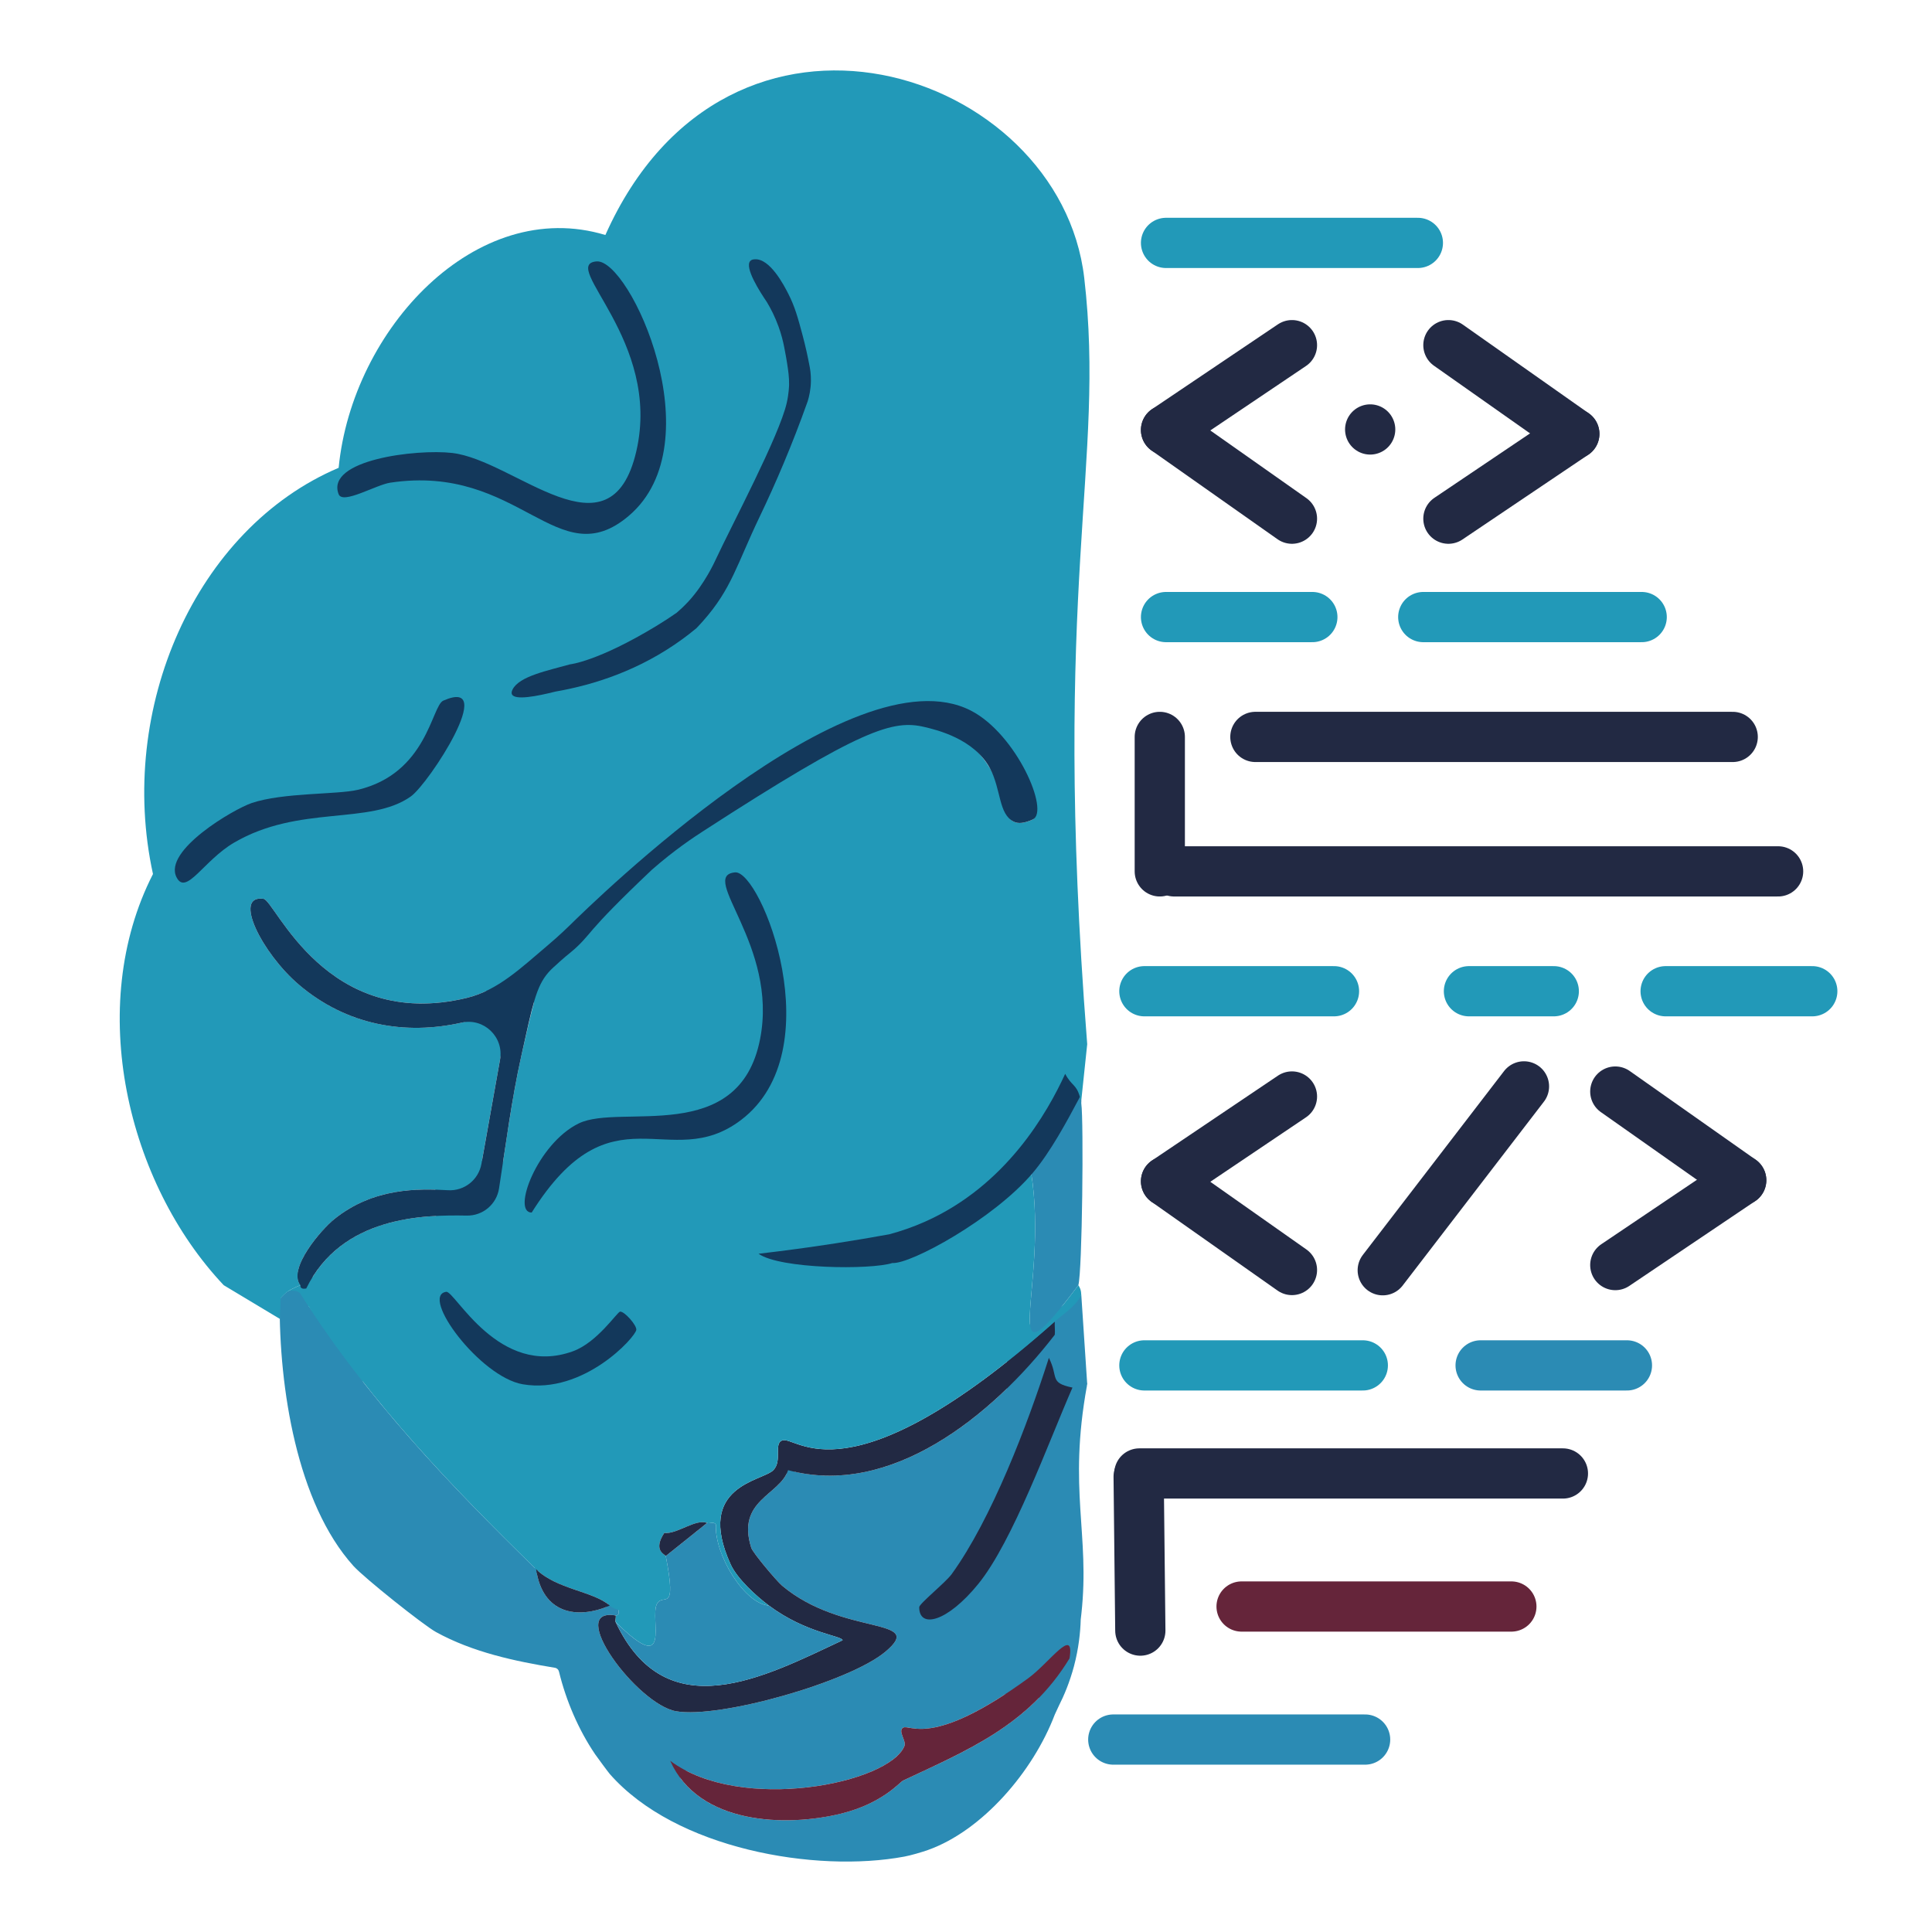 <?xml version="1.0" encoding="UTF-8"?>
<svg id="logo-2" xmlns="http://www.w3.org/2000/svg" viewBox="0 0 500 500">
  <defs>
    <style>
      .cls-1 {
        stroke: #65253a;
      }

      .cls-1, .cls-2, .cls-3, .cls-4 {
        fill: none;
        stroke-linecap: round;
        stroke-miterlimit: 10;
        stroke-width: 13px;
      }

      .cls-2 {
        stroke: #2b8bb4;
      }

      .cls-3 {
        stroke: #222943;
      }

      .cls-4 {
        stroke: #2299b8;
      }

      .cls-5 {
        fill: #2b8bb4;
      }

      .cls-5, .cls-6, .cls-7, .cls-8, .cls-9 {
        stroke-width: 0px;
      }

      .cls-6 {
        fill: #65253a;
      }

      .cls-7 {
        fill: #222943;
      }

      .cls-8 {
        fill: #13385b;
      }

      .cls-9 {
        fill: #2299b8;
      }
    </style>
  </defs>
  <g id="filler">
    <path class="cls-9" d="m86.49,332.6l-6.69,5.35-4,3.19-3.23-3.43.07-1.75c.13-.16.46-.56.95-1.01,0,0,.24-.23.49-.43.59-.49,1.89-1.22,3.65-1.91-.72-.95-.87-2.17-.63-3.52l3.8,1.42,5.59,2.09Z"/>
    <polyline class="cls-9" points="79.8 337.95 77.734 351.707 97.353 358.731"/>
  </g>
  <g id="Left">
    <path class="cls-5" d="m279.84,284.748c.055.268-.039.577,0,.855.641,4.549.252,43.438-.763,47.009-21.883,29.05-7.506.683-12.203-29.06,4.594-5.434,8.77-13.198,12.203-19.658.016.058.518-.337.763.855Z"/>
    <g id="Bottom_Brain" data-name="Bottom Brain">
      <path class="cls-5" d="m279.84,335.18l-19.24,11.13v13.03c-15.36,14.93-35.07,26.05-54.94,21.56l.97-1.65h-4.83l1.75,2.21c-2.86,5.69-12.84,7.39-9.13,19.1.42,1.32,6.58,8.63,8.01,9.83,15.66,13.17,37.56,7.99,26.69,17.09-9.34,7.83-42.93,17.36-54.15,15.39-10.1-1.78-28.74-27.01-15.63-24.79-.04-.07.99.25.76-1.28-.02-.04-.04-.08-.07-.11l.7-.71-2-2-1.96,1.96c-7.85,2.99-15.88,1.37-17.84-8.73l.44-1.39h-.93c-22.12-21.62-43.7-44.13-60.71-71.07-.14-.12-.31-.26-.53-.38-.5-.27-.97-.34-1.26-.35q-.49.08-1.48.24c-.27.07-1.08.98-1.63,1.47-.28.25-.45.6-.45.98-.18,22.37,4.43,52.29,19.08,68.55,2.8,3.11,18.1,15.3,21.35,17.1,9.53,5.25,20.42,7.55,30.79,9.26.53.08.94.47,1.06.98,1.84,7.57,5.09,15.11,9.34,21.38.49.72,3.44,4.71,3.81,5.13,17.02,19.42,53.28,25.67,76.27,21.37,1.65-.31,4.44-1.12,6.1-1.71,14-4.99,27.17-20.22,32.8-35.05.34-.74.69-1.48,1.03-2.22,1.36-2.68,2.82-6.13,3.93-10.27,1.24-4.69,1.66-8.85,1.75-12.11.08-.66.14-1.19.17-1.49,2.26-20.7-3.48-32.01,1.44-59.02.02-.11.02-.22.01-.33l.06-.03-1.53-23.07Zm-46.14,125.64c-.84.39-5.29,5.9-16.02,8.54-12.68,3.13-32.16,3.01-41.41-8.93-.88-1.13.35-2.65,1.62-2.01,19.41,9.76,52.6,2.41,56.19-6.58.51-1.27-1.76-3.84-.38-4.7,1.62-1.01,6.39,4.44,26.45-8.69l-.63,1.92,7.16-4.64,2.18,3.7c-9.89,10.13-22.4,15.37-35.16,21.39Z"/>
      <path class="cls-5" d="m75.94,334.02q-.49.08-1.48.24c.19-.09.45-.18.78-.23.28-.04.52-.03.7-.01Z"/>
      <path class="cls-5" d="m281.31,358.28l-4.56,2.69c.27-.64.54-1.26.8-1.86,3.73-8.51,1.34-7.38,3.68-1.2.05.12.08.24.08.37Z"/>
      <path class="cls-7" d="m272.976,345.432c-16.488,21.365-42.699,42.185-69.023,35.043-2.121,6.52-13.448,7.727-9.534,20.086.417,1.316,6.577,8.626,8.008,9.829,15.665,13.17,37.565,7.989,26.694,17.094-9.342,7.824-42.931,17.354-54.151,15.385-10.104-1.774-28.741-27.006-15.635-24.786.151.328-.151,1.389,0,1.709,13.082,27.751,38.41,14.254,58.727,4.701-.096-1.154-9.417-1.785-19.067-8.974-3.219-2.398-8.197-6.905-9.915-10.684-9.286-20.429,8.266-21.481,11.059-24.359,2.374-2.446.041-6.853,2.288-7.692,3.746-1.398,16.825,16.901,70.549-30.769-.072,1.126.112,2.303,0,3.419Z"/>
      <path class="cls-5" d="m198.995,415.518c9.651,7.189,18.972,7.821,19.067,8.974-20.317,9.553-45.645,23.05-58.727-4.701,14.789,14.621,8.731-.97,10.678-4.701,1.587-3.042,5.279,3.021,2.288-12.393q5.339-4.273,10.678-8.547c.606.252,1.854-.461,2.288.427-.394,7.695,7.338,20.479,13.728,20.94Z"/>
      <path class="cls-6" d="m276.79,429.193c-10.551,17.367-26.612,23.858-43.092,31.624-.833.392-5.284,5.902-16.016,8.547-14.18,3.495-36.854,2.928-44.236-13.675,18.251,13.679,56.752,5.874,60.634-3.846.508-1.271-1.756-3.846-.381-4.701,1.774-1.104,7.3,5.504,32.414-12.821,5.543-4.044,12.072-13.711,10.678-5.128Z"/>
      <path class="cls-7" d="m277.552,359.107c-6.143,14.015-15.429,39.835-24.406,50.855-8.038,9.867-15.26,11.595-15.254,5.983.001-.92,6.819-6.381,8.39-8.547,10.297-14.204,19.612-38.549,25.169-55.983,2.562,5.043.007,6.424,6.102,7.692Z"/>
    </g>
    <g id="Top_Brain" data-name="Top Brain">
      <path class="cls-9" d="m280.6,71.93c-6.26-54.02-92.08-82.45-123.93-11.11-33.41-10.11-65.53,24.33-69.03,60.25-37.09,15.76-57.4,62.38-48.05,105.13-17.58,34.38-6.61,80.02,18.31,106.41l14.51,8.71.16-3.61.07-1.75c.13-.16.46-.56.95-1.01,0,0,.24-.23.49-.43.59-.49,1.89-1.22,3.65-1.91-.72-.95-.87-2.17-.63-3.52.87-4.89,6.87-11.52,9.4-13.57,8.84-7.14,18.81-7.85,26.19-7.63l.19,6.79c-10.64.56-24.27,3.43-31.98,15.83-.59.93-1.14,1.92-1.65,2.96-.57,1.17-.77.62-1.52,1.28.68,1.07,1.36,2.14,2.07,3.2,16.74,25.66,37.6,47.31,58.94,68.17,5.37,5.24,14.68,5.62,19.07,9.4,1.37,1.18,2.06.77,2.29,1.28.23,1.53-.8,1.21-.76,1.28.15.33-.16,1.39,0,1.71,14.78,14.62,8.73-.97,10.67-4.7,1.59-3.04,5.28,3.02,2.29-12.39-.07-.37-3.47-1.32-.38-5.99,3.19.45,8.15-3.77,11.06-2.56.6.25,1.85-.46,2.29.43-.4,7.69,7.33,20.48,13.73,20.94-3.22-2.4-8.2-6.91-9.92-10.69-9.29-20.43,8.27-21.48,11.06-24.36,2.37-2.44.04-6.85,2.29-7.69,3.74-1.4,16.82,16.9,70.55-30.77,2.4-2.13,5.23-3.75,6.86-6.83-.08-.1.14-1.23-.76-2.57-21.89,29.05-7.51.68-12.21-29.06-1.84,2.18-4.06,4.35-6.5,6.45l17.45-27.92,2.02,2.67c.51-4.84,1.02-9.69,1.53-14.53-.01-.16-.03-.43-.06-.76-9.29-118.59,4.89-149.2-.71-197.53Zm-145.67,201.28c-2.01,9.01-3.37,18.36-4.76,27.65l-5.43-.51c2.99-16.75,3.41-19.08,7.14-39.96-18,8.38-38.56,8.04-54.53-5.56-9.5-8.08-17.22-23.34-9.16-22.22,3.04.42,16.13,34.46,52.63,25.64,1.77-.43,3.4-1.03,4.9-1.74l12.49,2.87c-.96,3.58-2.04,8.28-3.28,13.83Zm121.87-84.57c7.18,8.08,13.54,22.08,10.46,23.46-8.67,3.88-6.62-5.79-11.06-13.25-1.12-1.88-2.39-3.5-3.79-4.89l4.39-5.32Z"/>
      <g>
        <path class="cls-8" d="m79.253,333.466c-1.821.323-1.443-.878-1.525-.855-3.33-4.401,5.539-14.486,8.771-17.094,10.239-8.262,21.984-7.914,29.47-7.487,4.189.239,7.888-2.695,8.626-6.826l4.817-26.989c1.038-5.814-4.169-10.861-9.93-9.558-14.582,3.298-29.739.73-42.135-9.824-9.498-8.087-17.219-23.345-9.152-22.222,3.037.423,16.131,34.46,52.626,25.641,8.014-1.937,14.075-7.807,20.762-13.454,3.288-2.777,5.576-5.037,5.99-5.442,5.553-5.449,72.682-71.328,103.669-55.463,11.833,6.058,20.528,26.182,16.016,28.205-2.237,1.003-3.76,1.102-4.865.569-4.014-1.936-3.248-8.297-6.194-13.817-4.095-7.672-13.841-9.971-16.959-10.706-8.143-1.92-16.108.345-57.156,26.897-2.428,1.571-7.363,4.791-13.359,10.037l-0.0 0c-8.738,8.269-12.941,12.721-15.156,15.287-1.556,1.803-3.201,3.914-5.785,6.026-.562.459-2.058,1.645-3.984,3.451-0.0 0-1.002.838-1.846,1.799-3.276,3.728-4.132,8.616-7.023,21.568-2.499,11.195-3.997,22.912-5.783,34.38-.638,4.097-4.204,7.086-8.35,7.006-11.243-.216-32.379.144-41.544,18.87Z"/>
        <path class="cls-8" d="m154.378,67.653c8.609-.747,30.542,46.932,8.39,65.812-18.497,15.765-28.176-13.599-61.778-8.547-3.703.557-12.291,5.711-13.347,2.991-3.462-8.919,20.176-11.743,29.364-10.684,16.306,1.879,40.983,28.397,47.668-.427,6.641-28.633-20.036-48.301-10.296-49.145Z"/>
        <path class="cls-8" d="m190.224,225.773c6.718-.626,25.284,46.109,1.525,64.103-18.549,14.048-33.331-9.165-54.151,23.932-5.248.003,1.493-17.886,12.203-23.077,10.773-5.221,41.445,5.991,46.905-21.795,4.78-24.323-16.045-42.271-6.483-43.163Z"/>
        <path class="cls-8" d="m114.718,181.329c14.389-6.346-3.749,21.492-8.39,24.786-10.633,7.55-28.861,2.079-45.761,11.966-7.867,4.603-12.394,13.807-14.872,8.974-3.554-6.928,14.797-17.665,19.449-19.231,8.178-2.752,22.088-2.146,27.457-3.419,17.955-4.255,19.087-21.74,22.118-23.077Z"/>
        <path class="cls-8" d="m115.481,334.321c2.251-.318,13.578,22.358,32.796,15.385,6.322-2.294,11.444-10.171,12.203-10.256,1.094-.124,4.306,3.475,4.195,4.701-.17,1.862-13.632,16.77-29.364,14.103-11.083-1.879-26.74-22.956-19.83-23.932Z"/>
        <path class="cls-8" d="m279.477,283.89c-3.43,6.46-7.61,14.23-12.2,19.66-10.09,11.94-31.7,23.7-36.31,23.31-5.67,1.82-29.13,1.55-34.66-2.39,6.466-.752,13.119-1.644,19.943-2.699,4.73-.731,9.356-1.511,13.875-2.332,2.998-.798,6.095-1.859,9.236-3.254,21.037-9.347,31.695-28.24,36.306-38.275,1.76,3.27,2.87,2.63,3.81,5.98Z"/>
        <path class="cls-7" d="m157.81,415.518c-8.441,3.655-17.41,2.156-19.067-9.402,5.368,5.24,14.677,5.626,19.067,9.402Z"/>
        <path class="cls-8" d="m209.027,103.856c-4.025,11.322-8.322,21.311-12.433,29.884-5.908,12.321-7.241,18.62-14.634,26.965-.711.802-1.318,1.447-1.729,1.875-1.158.963-2.373,1.913-3.648,2.841-11.033,8.038-22.801,11.813-32.837,13.56-4.806,1.215-10.501,2.312-11.257.705-.145-.308-.105-.709.162-1.244,1.728-3.461,9.133-4.884,14.859-6.512 0-0,7.147-.687,22.51-10.026,1.798-1.093,3.503-2.21,5.118-3.338.714-.612,1.784-1.577,2.977-2.858,4.268-4.583,6.951-10.565,6.951-10.566,4.322-9.279,16.569-32.255,18.539-40.863.568-2.48.608-4.651.608-4.652.038-2.021-.226-3.737-.515-5.621-.068-.442-.326-2.072-.746-4.156,0-0-0-.001-0-.001-.308-1.594-.775-3.422-1.49-5.393-.914-2.52-1.997-4.62-3.003-6.286-1.733-2.55-5.896-8.977-4.265-10.662.337-.348.814-.383,1.161-.404,3.956-.235,7.595,6.844,8.669,8.949,1.706,3.344,2.471,6.197,3.649,10.587.845,3.149,1.396,5.792,1.742,7.616.255,1.14.472,2.613.448,4.331-.03,2.175-.437,3.979-.835,5.267Z"/>
        <path class="cls-7" d="m182.979,394.15l-10.678,8.547c-.071-.365-3.474-1.318-.381-5.983,3.193.445,8.147-3.773,11.059-2.564Z"/>
      </g>
    </g>
  </g>
  <g id="right">
    <g id="line-5_copy" data-name="line-5 copy">
      <line class="cls-2" x1="288.115" y1="450.196" x2="353.288" y2="450.196"/>
    </g>
    <g id="row-4_copy" data-name="row-4 copy">
      <g id="inner_copy" data-name="inner copy">
        <line class="cls-1" x1="391.139" y1="415.765" x2="321.32" y2="415.765"/>
      </g>
      <g id="outer_copy" data-name="outer copy">
        <line class="cls-3" x1="404.48" y1="381.333" x2="294.863" y2="381.333"/>
        <line class="cls-3" x1="295.115" y1="421.997" x2="294.683" y2="382.161"/>
      </g>
    </g>
    <g id="line-4_copy" data-name="line-4 copy">
      <line class="cls-4" x1="296.166" y1="353.363" x2="352.693" y2="353.363"/>
      <line class="cls-2" x1="383.184" y1="353.363" x2="421.049" y2="353.363"/>
    </g>
    <g id="row-3_copy" data-name="row-3 copy">
      <g id="left-arrow_copy" data-name="left-arrow copy">
        <line class="cls-3" x1="450.625" y1="305.446" x2="418.038" y2="282.495"/>
        <line class="cls-3" x1="450.625" y1="305.446" x2="418.038" y2="327.398"/>
      </g>
      <line class="cls-3" x1="394.404" y1="281.157" x2="357.853" y2="328.736"/>
      <g id="right-arrow_copy" data-name="right-arrow copy">
        <line class="cls-3" x1="301.769" y1="305.725" x2="334.356" y2="283.774"/>
        <line class="cls-3" x1="301.769" y1="305.725" x2="334.356" y2="328.676"/>
      </g>
    </g>
    <g id="line-3_copy" data-name="line-3 copy">
      <line class="cls-4" x1="296.166" y1="256.53" x2="345.237" y2="256.53"/>
      <line class="cls-4" x1="380.162" y1="256.53" x2="402.116" y2="256.53"/>
      <line class="cls-4" x1="431.065" y1="256.53" x2="469.014" y2="256.53"/>
    </g>
    <g id="row-2_copy" data-name="row-2 copy">
      <g id="outer_copy-2" data-name="outer copy">
        <line class="cls-3" x1="300.152" y1="190.716" x2="300.152" y2="225.511"/>
        <line class="cls-3" x1="460.171" y1="225.511" x2="303.874" y2="225.511"/>
      </g>
      <g id="inner_copy-2" data-name="inner copy">
        <line class="cls-3" x1="448.422" y1="190.716" x2="324.893" y2="190.716"/>
      </g>
    </g>
    <g id="line-2_copy" data-name="line-2 copy">
      <line class="cls-4" x1="301.769" y1="159.697" x2="339.634" y2="159.697"/>
      <line class="cls-4" x1="368.341" y1="159.697" x2="424.868" y2="159.697"/>
    </g>
    <g id="row-1_copy" data-name="row-1 copy">
      <g id="right-arrow_copy-2" data-name="right-arrow copy">
        <line class="cls-3" x1="407.432" y1="112.28" x2="374.846" y2="89.329"/>
        <line class="cls-3" x1="407.432" y1="112.28" x2="374.846" y2="134.232"/>
      </g>
      <line class="cls-3" x1="354.601" y1="111.144" x2="354.601" y2="111.144"/>
      <g id="left-arrow_copy-2" data-name="left-arrow copy">
        <line class="cls-3" x1="301.769" y1="111.28" x2="334.356" y2="89.329"/>
        <line class="cls-3" x1="301.769" y1="111.28" x2="334.356" y2="134.232"/>
      </g>
    </g>
    <g id="line-1_copy" data-name="line-1 copy">
      <line class="cls-4" x1="301.769" y1="62.864" x2="366.943" y2="62.864"/>
    </g>
  </g>
</svg>